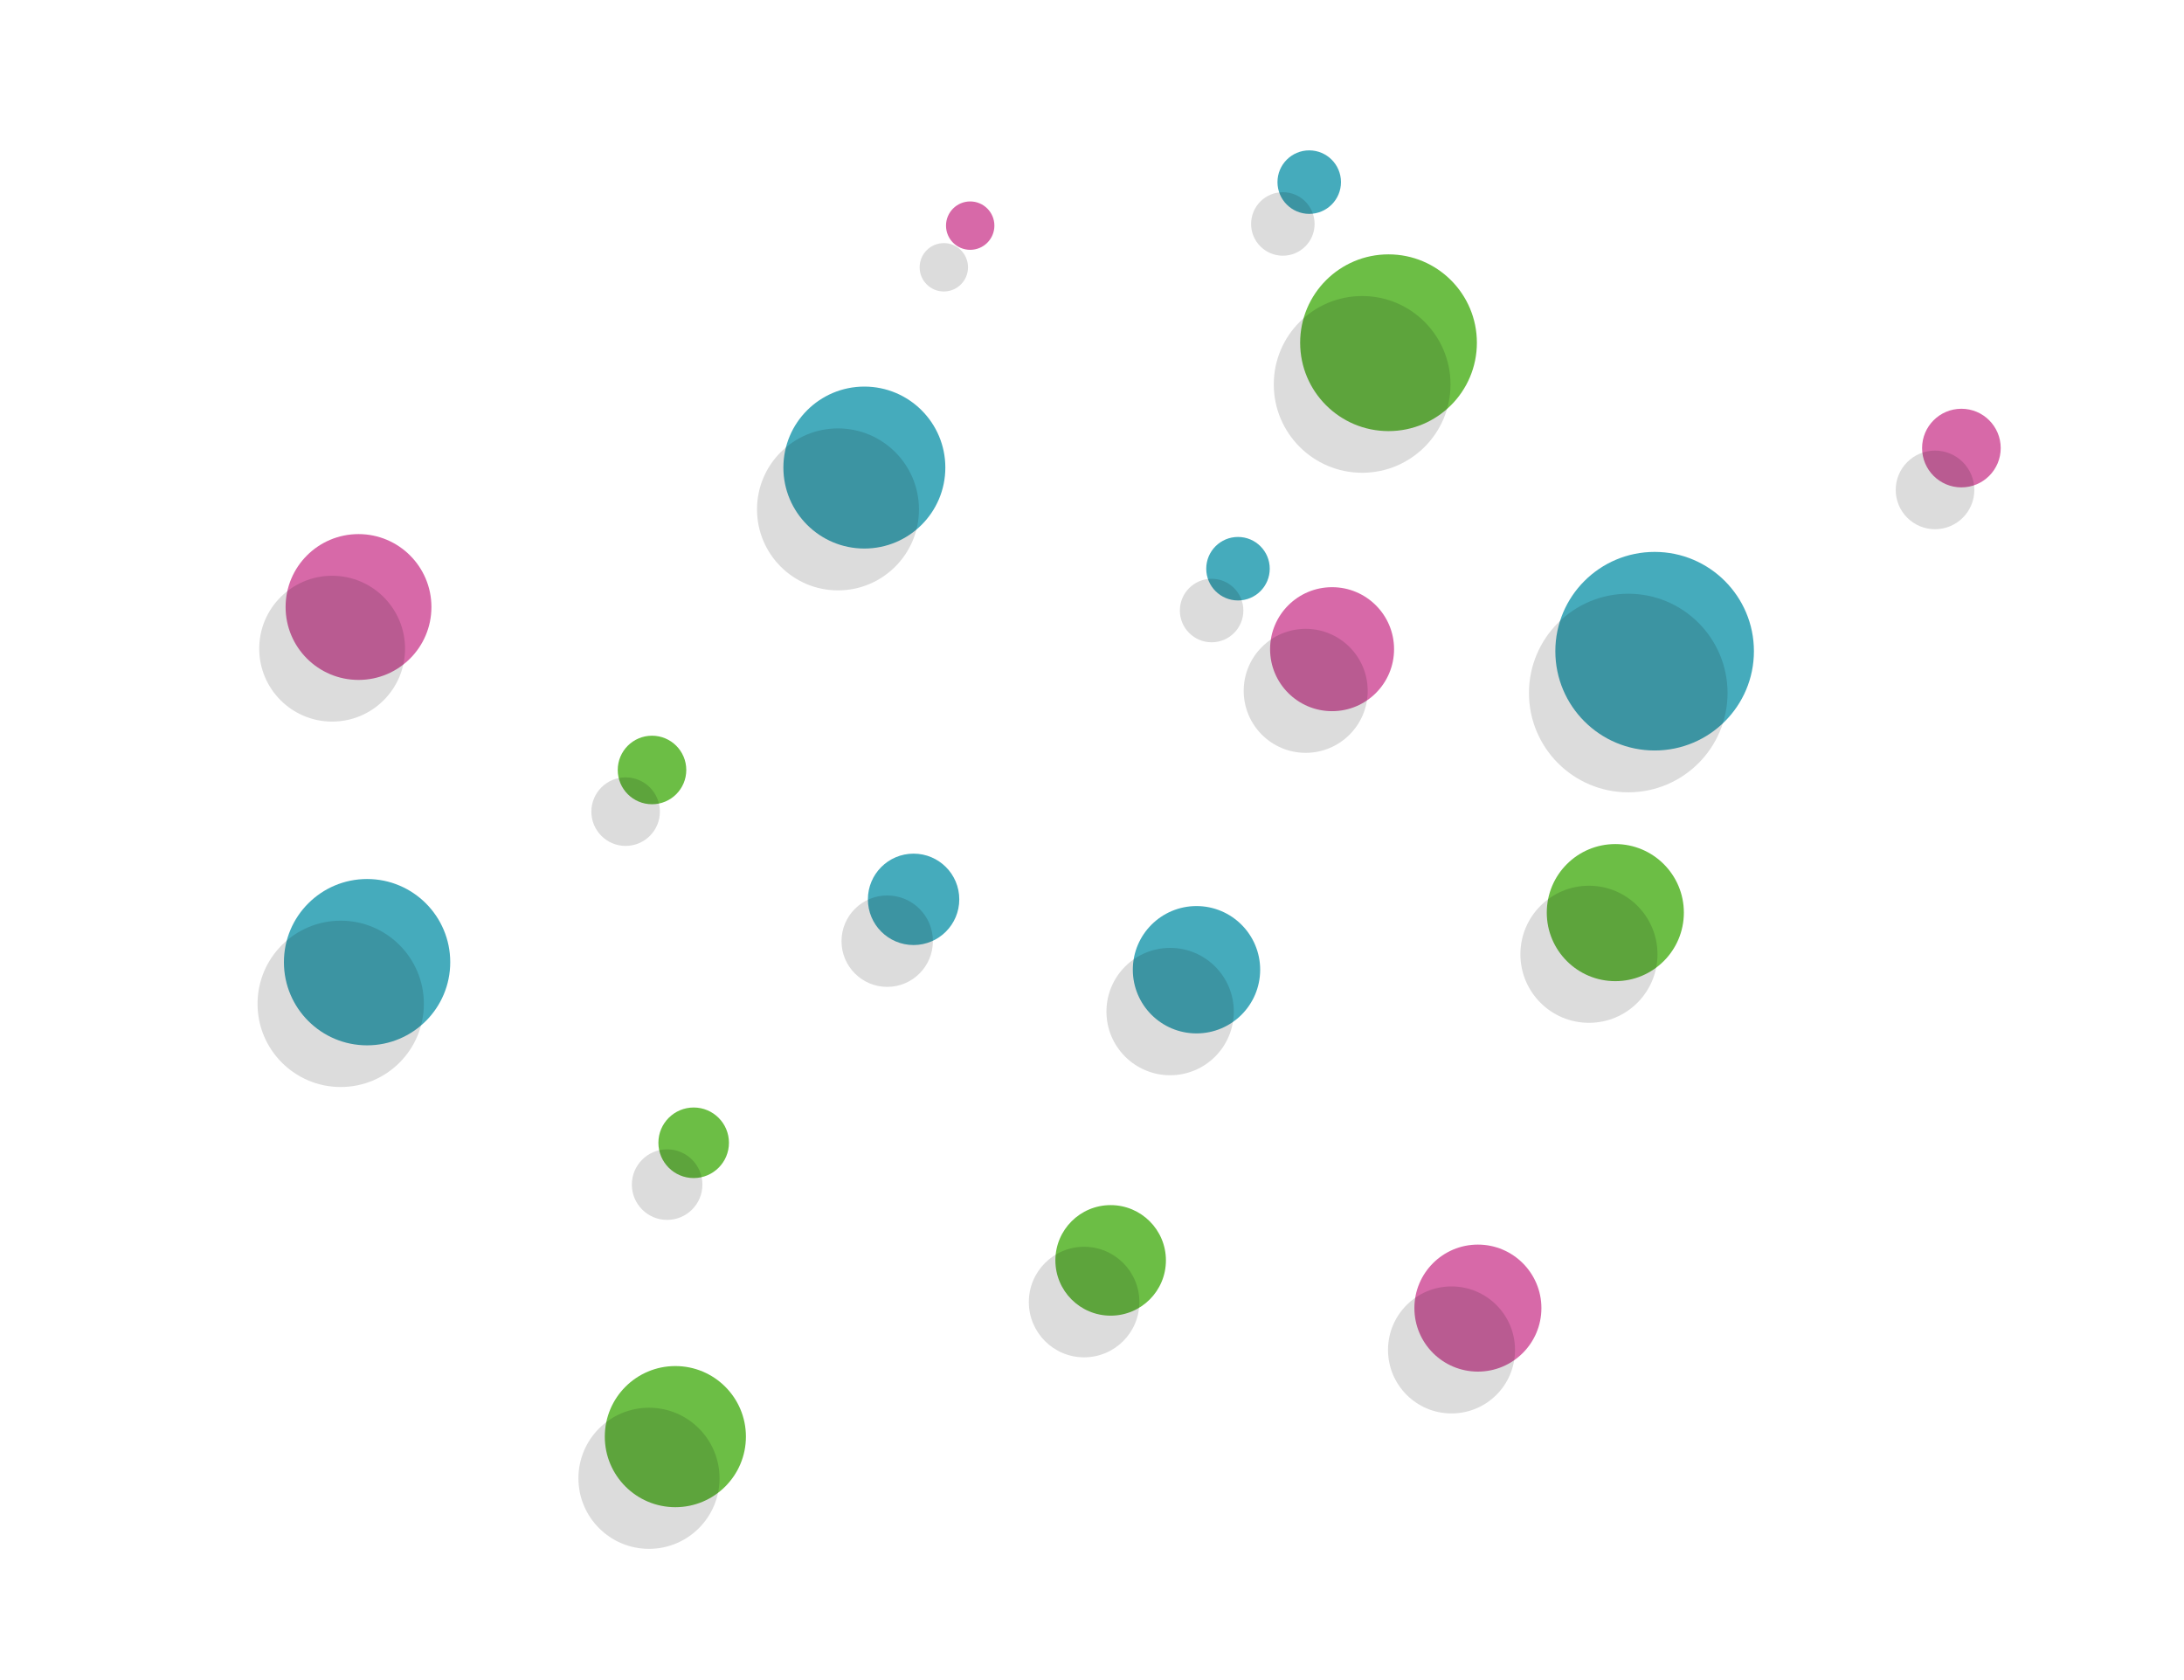 <svg id="Calque_1" data-name="Calque 1" xmlns="http://www.w3.org/2000/svg" width="130" height="100" viewBox="0 0 130 100"><rect width="130" height="100" style="fill:#fff;opacity:0"/><circle cx="51.45" cy="27.83" r="4.82" style="fill:#45abbc"/><circle cx="54.38" cy="53.53" r="2.72" style="fill:#45abbc"/><circle cx="98.49" cy="38.76" r="5.91" style="fill:#45abbc"/><circle cx="71.22" cy="57.72" r="3.79" style="fill:#45abbc"/><circle cx="73.69" cy="33.85" r="1.89" style="fill:#45abbc"/><circle cx="77.93" cy="10.84" r="1.89" style="fill:#45abbc"/><circle cx="21.85" cy="57.27" r="4.95" style="fill:#45abbc"/><circle cx="66.11" cy="75.02" r="3.29" style="fill:#6cbe45"/><circle cx="96.15" cy="54.32" r="4.08" style="fill:#6cbe45"/><circle cx="82.65" cy="20.4" r="5.26" style="fill:#6cbe45"/><circle cx="38.81" cy="45.83" r="2.04" style="fill:#6cbe45"/><circle cx="40.2" cy="85.51" r="4.2" style="fill:#6cbe45"/><circle cx="41.29" cy="68.02" r="2.1" style="fill:#6cbe45"/><circle cx="87.97" cy="77.86" r="3.78" style="fill:#d769a8"/><circle cx="79.29" cy="38.64" r="3.69" style="fill:#d769a8"/><circle cx="21.34" cy="36.13" r="4.34" style="fill:#d769a8"/><circle cx="57.75" cy="13.43" r="1.44" style="fill:#d769a8"/><circle cx="116.75" cy="26.67" r="2.34" style="fill:#d769a8"/><g style="opacity:0.14"><circle cx="49.88" cy="30.32" r="4.82"/><circle cx="52.81" cy="56.02" r="2.72"/><circle cx="96.92" cy="41.25" r="5.91"/><circle cx="69.65" cy="60.21" r="3.79"/><circle cx="72.12" cy="36.34" r="1.89"/><circle cx="76.36" cy="13.33" r="1.89"/><circle cx="20.28" cy="59.75" r="4.95"/><circle cx="64.53" cy="77.5" r="3.29"/><circle cx="94.58" cy="56.8" r="4.08"/><circle cx="81.08" cy="22.88" r="5.26"/><circle cx="37.24" cy="48.31" r="2.04"/><circle cx="38.63" cy="87.99" r="4.2"/><circle cx="39.71" cy="70.51" r="2.1"/><circle cx="86.4" cy="80.35" r="3.78"/><circle cx="77.72" cy="41.12" r="3.69"/><circle cx="19.77" cy="38.61" r="4.34"/><circle cx="56.18" cy="15.91" r="1.44"/><circle cx="115.18" cy="29.16" r="2.34"/></g></svg>
